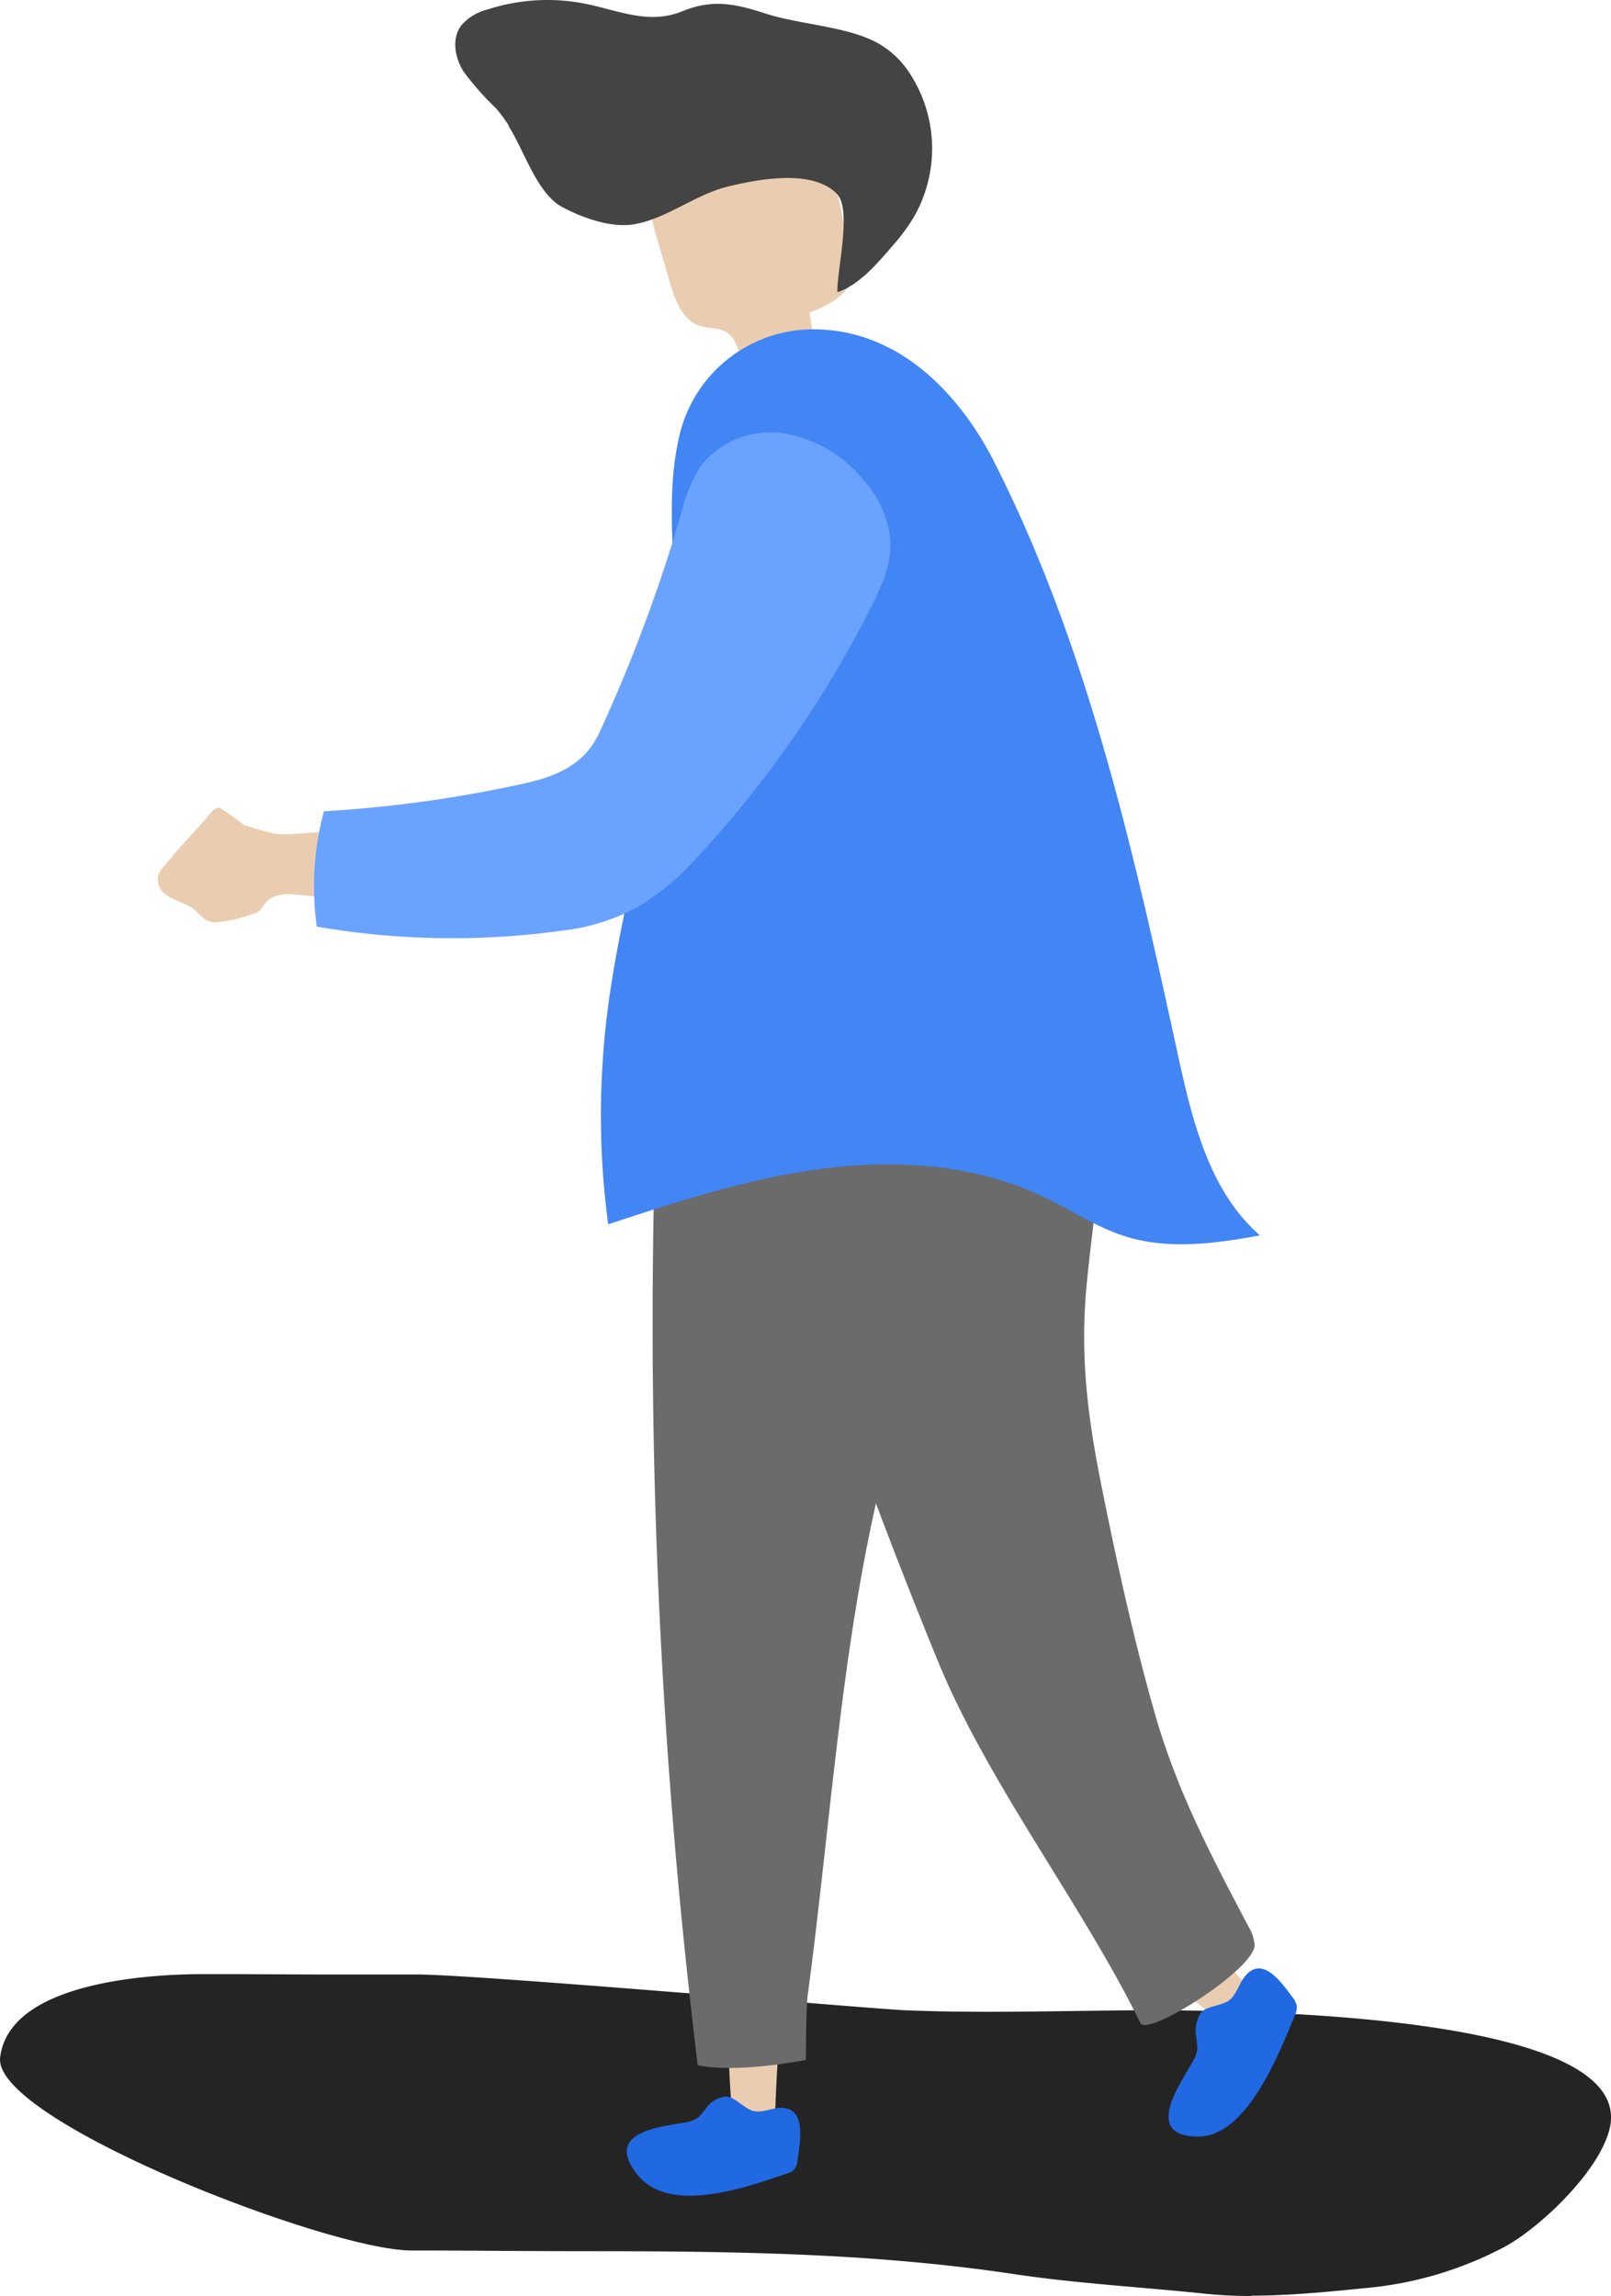 <svg xmlns="http://www.w3.org/2000/svg" viewBox="0 0 174.017 247.939">
  <defs>
    <style>
      .cls-1 {
        fill: #242424;
      }

      .cls-1, .cls-2, .cls-3, .cls-4, .cls-5, .cls-6, .cls-7 {
        fill-rule: evenodd;
      }

      .cls-2 {
        fill: #eacdb0;
      }

      .cls-3 {
        fill: #2069e2;
      }

      .cls-4 {
        fill: #6b6b6b;
      }

      .cls-5 {
        fill: #444;
      }

      .cls-6 {
        fill: #4285f4;
      }

      .cls-7 {
        fill: #6aa2ff;
      }
    </style>
  </defs>
  <g id="Group_56" data-name="Group 56" transform="translate(-1255.983 -1122.819)">
    <path id="Path_321" data-name="Path 321" class="cls-1" d="M606.168,6605.758a48.733,48.733,0,0,1-5.283-.271c-6.763-.7-13.646-1.083-20.379-2.09-15.488-2.322-30.946-2.477-46.555-2.477-6.189,0-12.378-.077-18.567-.077-9,0-45.241-14.075-44.423-20.843,1.01-8.39,17-8.978,21.72-9h1.993c3.925,0,7.85.039,11.775.039h9.571c6.431,0,49.453,3.754,52.865,3.871,2.929.116,5.857.155,8.786.155,5.223,0,10.446-.116,15.669-.155h2.144c11.654,0,52.261.619,49.332,12.772-1.117,4.685-7.638,10.761-11.291,12.735a39.454,39.454,0,0,1-14.733,4.452c-4.287.425-8.453.852-12.68.852Z" transform="translate(785.037 -5235)"/>
    <g id="Group_16" data-name="Group 16" transform="translate(59.432 22.731)">
      <path id="Path_143" data-name="Path 143" class="cls-2" d="M15016.468,9531.107c-1.045,1.237-2.09,2.476-3.135,3.674a83.088,83.088,0,0,1-11.333-10.56c2.088-1,3.558-3.944,6.306-1.7.889.735,7.968,8.818,8.2,8.548Z" transform="translate(-13684.476 -8216)"/>
      <path id="Path_144" data-name="Path 144" class="cls-3" d="M15141.318,9706.135a3.584,3.584,0,0,0-.656,2.477,11.576,11.576,0,0,1,.153,1.625,3.373,3.373,0,0,1-.5,1.354c-1.2,2.205-5.454,7.968.464,8.084,5.339.116,8.781-8.741,10.6-13.15a1.838,1.838,0,0,0,.193-.929,2.255,2.255,0,0,0-.5-1.006c-1.238-1.664-3.1-4.255-4.874-2.476-.774.734-1.006,2.012-1.857,2.784-.7.62-2.515.7-2.978,1.277Z" transform="translate(-13814.938 -8388.862)"/>
      <path id="Path_145" data-name="Path 145" class="cls-4" d="M13875,6554.239c1.007,6.962-.271,13.77-.929,20.578-.772,7.659,0,14.157,1.509,21.777,1.664,8.316,3.482,16.632,5.8,24.794,2.438,8.51,6.035,15.279,10.1,23.015a4.6,4.6,0,0,1,.7,2.089c-.077,2.63-11.6,9.941-12.337,8.394-6.344-12.92-16.479-25.878-21.934-39.223a647.043,647.043,0,0,1-24.407-71.25c-.967-3.443-1.857-7.427-.116-10.367,1.316-2.244,3.83-3.249,6.189-3.983,6.344-1.973,17.754-6.344,24.059-2.127,6.924,4.6,10.251,18.45,11.372,26.226Z" transform="translate(-12560.108 -5336.336)"/>
      <path id="Path_146" data-name="Path 146" class="cls-2" d="M13913.795,9736.209c-1.546-.04-3.093-.078-4.641-.078a102,102,0,0,1-.35-16.13c2.129,1.006,5.145.271,5.378,3.983.078,1.2-.734,12.262-.426,12.262Z" transform="translate(-12633.403 -8406.634)"/>
      <path id="Path_147" data-name="Path 147" class="cls-3" d="M13635.752,10059a3.02,3.02,0,0,0-2.165,1.082,10.145,10.145,0,0,1-1.007,1.2,3.267,3.267,0,0,1-1.276.5c-2.32.464-9.128.89-5.261,5.686,3.521,4.371,11.914,1.277,16.169-.154a1.36,1.36,0,0,0,.773-.464,1.992,1.992,0,0,0,.348-1.045c.31-2.128.851-5.338-1.546-5.569-1.006-.116-2.05.54-3.173.348-.89-.155-2.166-1.586-2.9-1.549Z" transform="translate(-12360.622 -8732.521)"/>
      <path id="Path_148" data-name="Path 148" class="cls-4" d="M13733.895,6619.421c-1.9,10.135-8.007,17.987-10.831,27.85-5.491,19.108-6.652,40.963-9.322,60.768-.192,1.509-.192,6.963-.192,6.963s-7.272,1.47-11.683.58a661.391,661.391,0,0,1-3.712-119.369c.231-3.6.657-7.7,3.21-9.9,1.973-1.7,4.6-1.818,7.078-1.74,6.577.232,18.684-.078,23.247,6.034,4.991,6.691,3.637,20.965,2.205,28.778Z" transform="translate(-12429.947 -5392.467)"/>
      <path id="Path_182" data-name="Path 182" class="cls-2" d="M12316.034,6466.4c1.161-1.315,2.359-2.63,3.52-3.907.349-.387,1.161-1.74,1.818-1.237.31.232,1.432.967,2.475,1.779,1.085.31,2.129.657,3.211.889,2.785.5,9.245-1.624,10.289,2.089a6.264,6.264,0,0,1,.349,2.2,5.3,5.3,0,0,1-.5,1.741c-.192.425-.387,1.16-.812,1.354-.464.193-1.625-.193-2.128-.232-1.431-.155-2.822-.348-4.254-.5-1.393-.155-3.056-.232-3.906.889-.194.232-.349.542-.542.735a1.917,1.917,0,0,1-.929.464,15.667,15.667,0,0,1-3.714.851c-1.159.116-1.663-.657-2.475-1.354-.967-.813-2.167-.89-3.134-1.664a2.036,2.036,0,0,1-.812-1.818,3.224,3.224,0,0,1,.851-1.431c.232-.27.5-.541.735-.812Z" transform="translate(-11100.898 -5273.832)"/>
      <path id="Path_149" data-name="Path 149" class="cls-2" d="M13702.327,4600.971c2.437-.311,4.873-.619,7.349-.929a37.611,37.611,0,0,0-.58-5.879c2.012-.773,4.332-1.934,4.641-4.061a5.927,5.927,0,0,0-.192-2.012c-.581-2.746-1.121-5.531-1.7-8.277a6.865,6.865,0,0,0-.968-2.746,6.165,6.165,0,0,0-4.447-2.244,15.245,15.245,0,0,0-12.224,3.366,7.016,7.016,0,0,0-2.012,2.824c-.541,1.7-.038,3.558.466,5.261q.694,2.377,1.392,4.757c.541,1.818,1.315,3.907,3.095,4.525.967.349,2.049.193,2.939.7C13701.63,4597.18,13701.476,4599.423,13702.327,4600.971Z" transform="translate(-12425.106 -3460.314)"/>
      <path id="Path_150" data-name="Path 150" class="cls-5" d="M13151.664,4219.82a14.733,14.733,0,0,0-1.431-1.934,30.532,30.532,0,0,1-3.482-3.946c-.929-1.47-1.315-3.52-.271-4.951a5.4,5.4,0,0,1,2.824-1.74,20.922,20.922,0,0,1,11.024-.542c3.481.773,6.576,2.127,10.019.734,3.21-1.314,5.569-.89,9.012.232,3.715,1.2,8.666,1.354,12.031,3.134a9.9,9.9,0,0,1,3.481,3.21,14.854,14.854,0,0,1,.5,15.666,20.281,20.281,0,0,1-2.2,2.979c-1.663,1.934-3.675,4.333-6.033,5.105-.117-2.127,1.623-8.935-.078-10.637-2.669-2.708-8.548-1.547-11.76-.773-3.48.851-6.575,3.442-10.057,4.061-2.515.464-5.725-.7-7.93-1.9-2.669-1.509-4.061-6.15-5.686-8.665Z" transform="translate(-11900.127 -3106.124)"/>
      <path id="Path_151" data-name="Path 151" class="cls-6" d="M13583.961,5127.779c4.911,2.592,8.74,7.349,11.254,12.34,10.1,19.959,15.047,42.084,19.8,63.939,1.548,7.078,3.365,14.7,8.859,19.5-4.836.89-9.94,1.585-14.621.077-3.056-.967-5.764-2.823-8.7-4.216-7.272-3.481-15.666-4.1-23.674-3.094s-15.743,3.519-23.4,6.034a87.506,87.506,0,0,1-.621-17.136c.929-16.864,7.7-32.878,7.738-49.821,0-6-.813-12.029.5-17.87a14.836,14.836,0,0,1,15.278-11.8,17.341,17.341,0,0,1,7.62,2.088Z" transform="translate(-12291.229 -3990.063)"/>
      <path id="Path_183" data-name="Path 183" class="cls-7" d="M12787.329,5464.2a22.066,22.066,0,0,1-9.167,3.171,86.227,86.227,0,0,1-26.573-.425,31.441,31.441,0,0,1,.773-12.455,136.89,136.89,0,0,0,21.7-3.017c3.48-.773,6.459-2.05,8.045-5.454a169.549,169.549,0,0,0,8.819-23.595,17.175,17.175,0,0,1,2.088-5.145,9.58,9.58,0,0,1,9.053-3.6,14.039,14.039,0,0,1,8.587,5.067,10.966,10.966,0,0,1,2.9,6.577c.118,2.514-.966,4.912-2.126,7.194a116.979,116.979,0,0,1-19.341,27.58,25.526,25.526,0,0,1-4.8,4.062Z" transform="translate(-11520.822 -4266.795)"/>
    </g>
  </g>
</svg>
